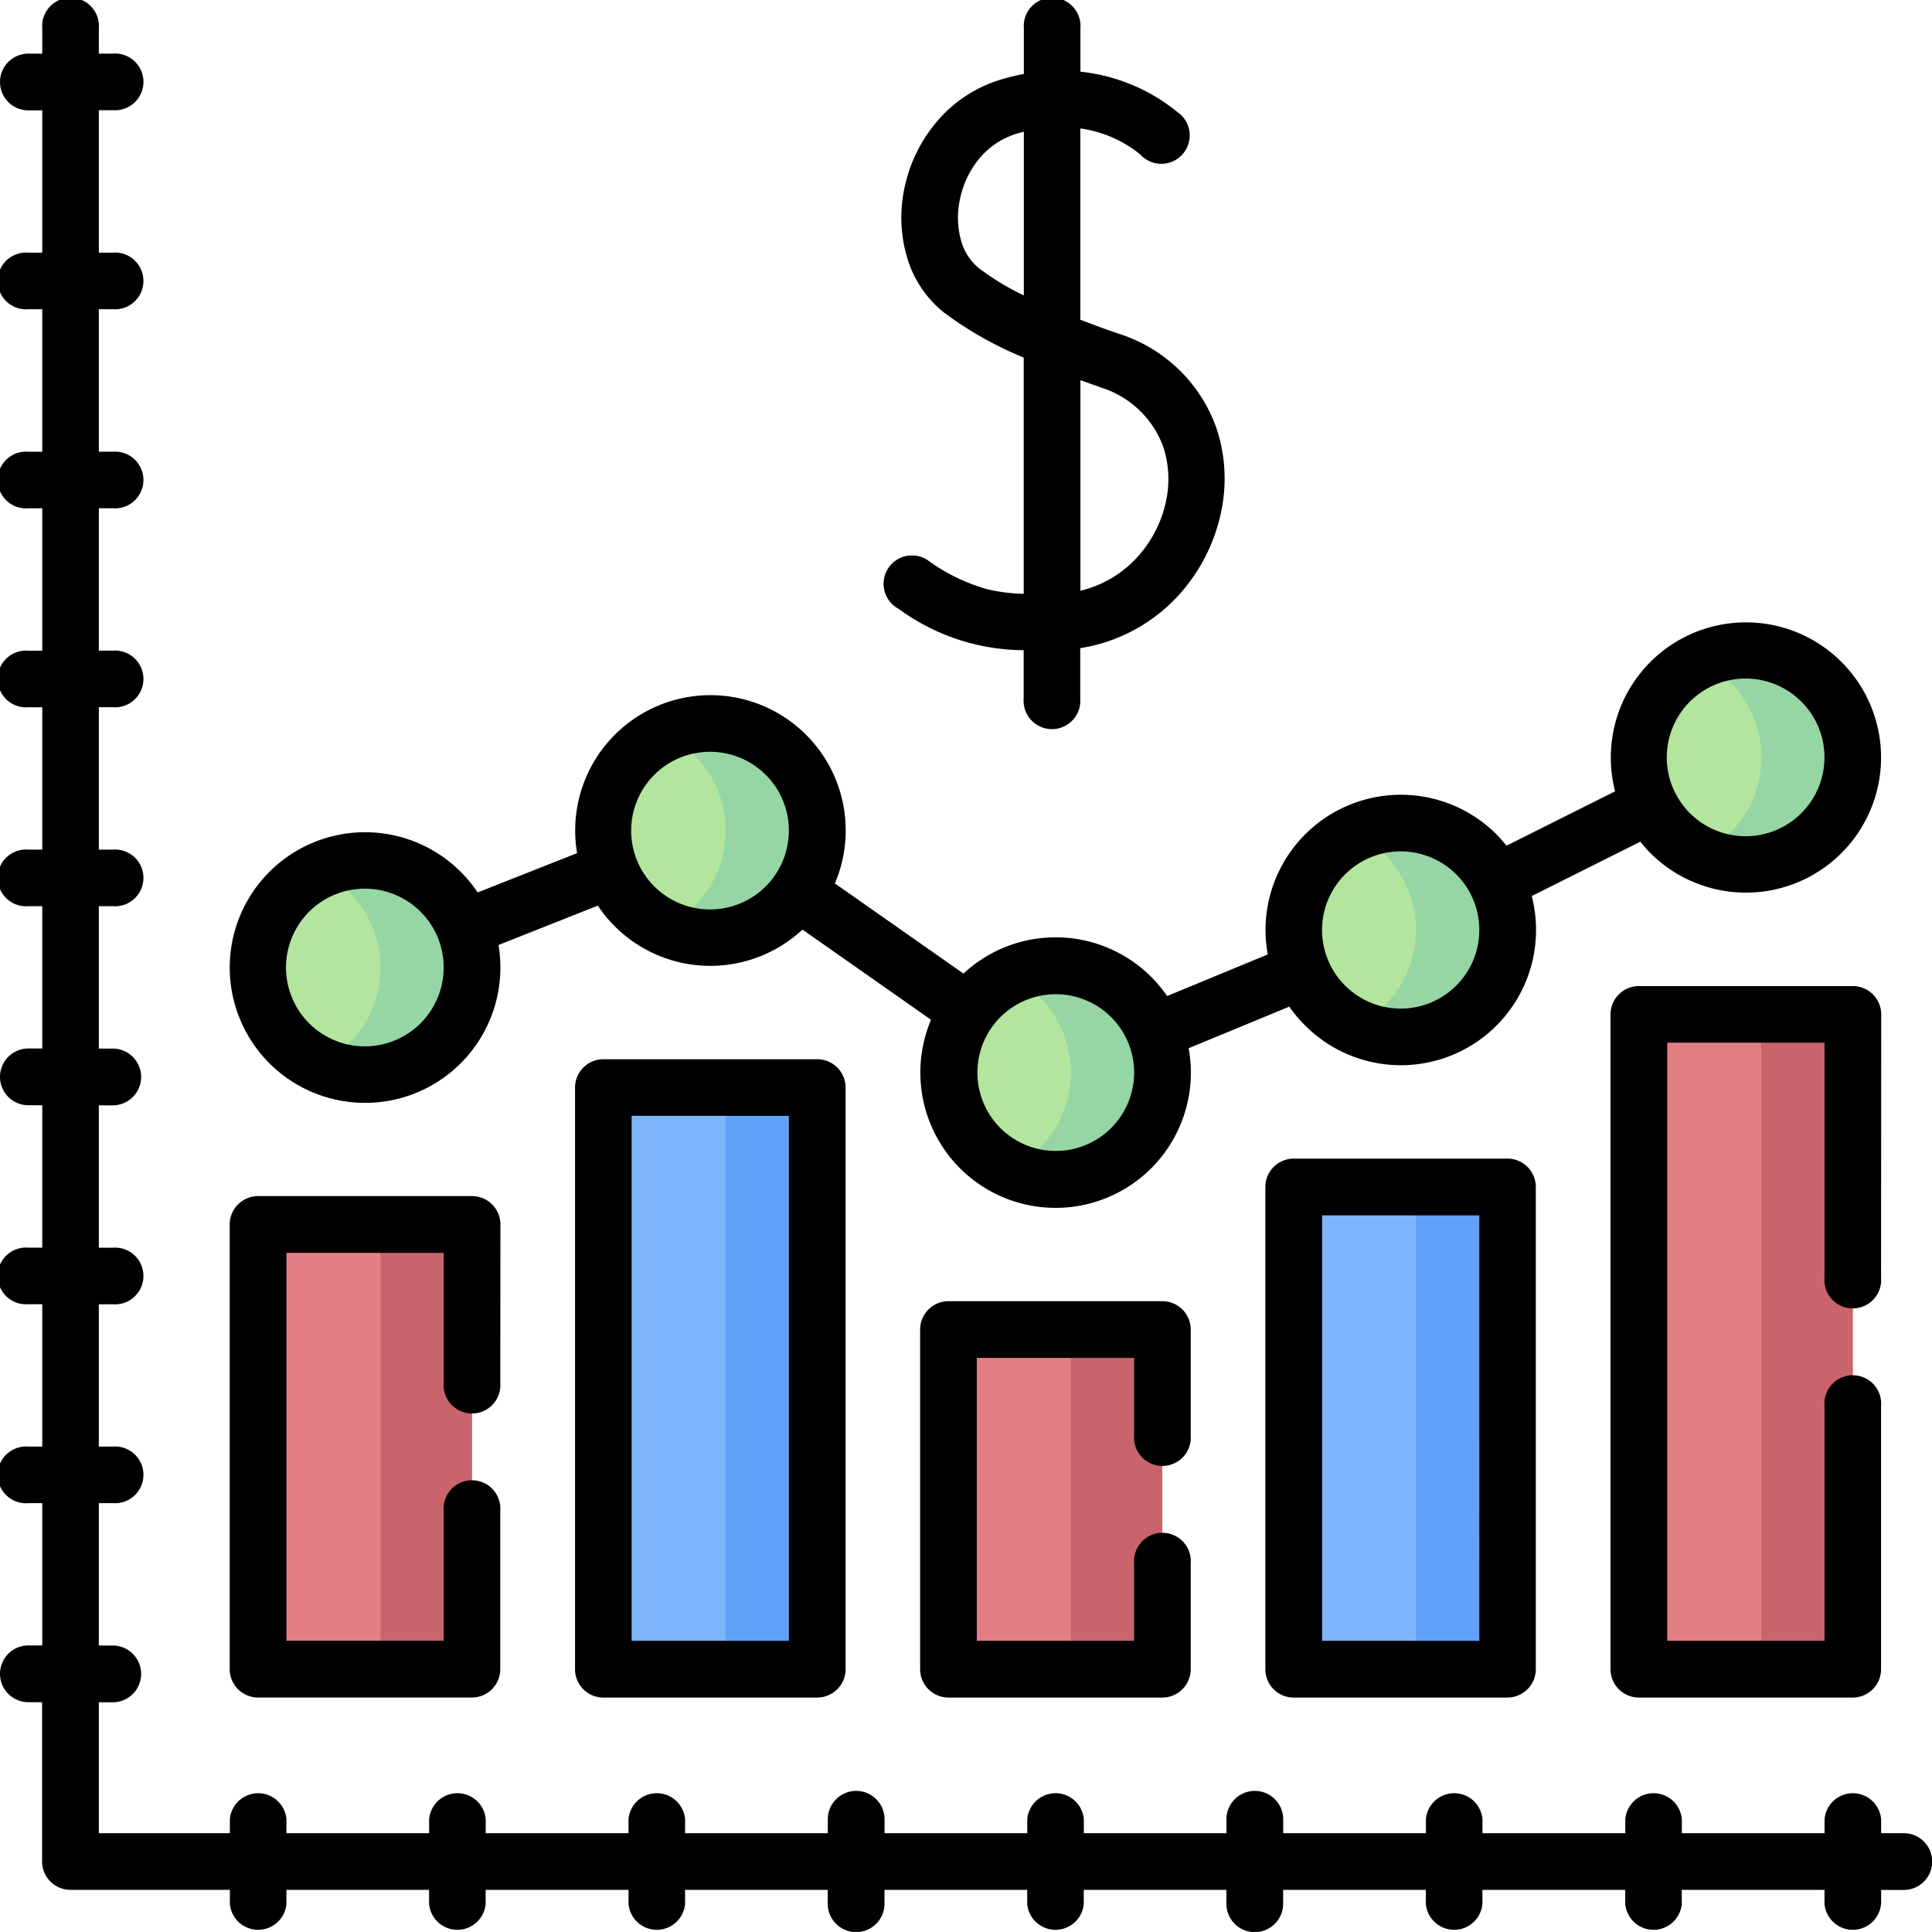 <svg xmlns="http://www.w3.org/2000/svg" width="61.263" height="61.262" viewBox="0 0 61.263 61.262"><g transform="translate(0)"><g transform="translate(8.184 20.625)"><path d="M343.783,329.854H348.7a.931.931,0,0,0,.929-.929V315.493a.933.933,0,0,0-.929-.929h-4.921a.933.933,0,0,0-.929.929v13.431A.931.931,0,0,0,343.783,329.854Z" transform="translate(-310.015 -297.551)" fill="#80b4fb" fill-rule="evenodd"/><path d="M160.83,306.672h4.925a.931.931,0,0,0,.929-.929V289.16a.931.931,0,0,0-.929-.929H160.83a.93.93,0,0,0-.926.929v16.582A.93.93,0,0,0,160.83,306.672Z" transform="translate(-148.955 -274.369)" fill="#80b4fb" fill-rule="evenodd"/><path d="M367.488,329.854h2.9a.931.931,0,0,0,.929-.929V315.493a.933.933,0,0,0-.929-.929h-2.9a.933.933,0,0,1,.929.929v13.431A.931.931,0,0,1,367.488,329.854Z" transform="translate(-331.701 -297.551)" fill="#61a2f9" fill-rule="evenodd"/><path d="M184.538,306.672h2.9a.931.931,0,0,0,.929-.929V289.16a.931.931,0,0,0-.929-.929h-2.9a.931.931,0,0,1,.929.929v16.582A.931.931,0,0,1,184.538,306.672Z" transform="translate(-170.642 -274.369)" fill="#61a2f9" fill-rule="evenodd"/><path d="M435.259,289.6h4.925a.933.933,0,0,0,.929-.929v-18.9a.933.933,0,0,0-.929-.929h-4.925a.933.933,0,0,0-.929.929v18.9A.933.933,0,0,0,435.259,289.6Z" transform="translate(-390.545 -257.298)" fill="#e27f84" fill-rule="evenodd"/><path d="M69.329,338.614h4.925a.933.933,0,0,0,.929-.929V325.443a.933.933,0,0,0-.929-.929H69.329a.933.933,0,0,0-.929.929v12.241A.933.933,0,0,0,69.329,338.614Z" transform="translate(-68.4 -306.31)" fill="#e27f84" fill-rule="evenodd"/><path d="M252.308,363.12h4.921a.931.931,0,0,0,.929-.929v-8.91a.933.933,0,0,0-.929-.929h-4.921a.933.933,0,0,0-.929.929v8.91A.931.931,0,0,0,252.308,363.12Z" transform="translate(-229.485 -330.816)" fill="#e27f84" fill-rule="evenodd"/><path d="M458.992,289.6h2.9a.933.933,0,0,0,.929-.929v-18.9a.933.933,0,0,0-.929-.929h-2.9a.933.933,0,0,1,.929.929v18.9A.933.933,0,0,1,458.992,289.6Z" transform="translate(-412.256 -257.298)" fill="#c9646d" fill-rule="evenodd"/><path d="M93.062,338.614h2.9a.933.933,0,0,0,.929-.929V325.443a.933.933,0,0,0-.929-.929h-2.9a.933.933,0,0,1,.929.929v12.241A.933.933,0,0,1,93.062,338.614Z" transform="translate(-90.111 -306.31)" fill="#c9646d" fill-rule="evenodd"/><path d="M276.013,363.12h2.9a.931.931,0,0,0,.929-.929v-8.91a.933.933,0,0,0-.929-.929h-2.9a.933.933,0,0,1,.929.929v8.91A.931.931,0,0,1,276.013,363.12Z" transform="translate(-251.171 -330.816)" fill="#c9646d" fill-rule="evenodd"/><g transform="translate(0)"><path d="M437.722,172.377a3.39,3.39,0,1,1-3.392,3.392A3.393,3.393,0,0,1,437.722,172.377Z" transform="translate(-390.545 -172.377)" fill="#b3e59f" fill-rule="evenodd"/><path d="M71.793,228.051a3.392,3.392,0,1,1-3.392,3.392A3.393,3.393,0,0,1,71.793,228.051Z" transform="translate(-68.401 -221.389)" fill="#b3e59f" fill-rule="evenodd"/><path d="M163.293,191.766a3.392,3.392,0,1,1-3.388,3.392A3.393,3.393,0,0,1,163.293,191.766Z" transform="translate(-148.956 -189.446)" fill="#b3e59f" fill-rule="evenodd"/><path d="M254.767,255.915a3.39,3.39,0,1,1-3.388,3.388A3.388,3.388,0,0,1,254.767,255.915Z" transform="translate(-229.485 -245.919)" fill="#b3e59f" fill-rule="evenodd"/><path d="M346.246,218.128a3.39,3.39,0,1,1-3.392,3.388A3.387,3.387,0,0,1,346.246,218.128Z" transform="translate(-310.015 -212.654)" fill="#b3e59f" fill-rule="evenodd"/></g><path d="M452,172.377a3.39,3.39,0,1,1-1.452,6.455,3.39,3.39,0,0,0,0-6.129A3.41,3.41,0,0,1,452,172.377Z" transform="translate(-404.819 -172.377)" fill="#95d6a4" fill-rule="evenodd"/><path d="M86.067,228.051a3.392,3.392,0,1,1-1.452,6.458,3.39,3.39,0,0,0,0-6.129,3.364,3.364,0,0,1,1.452-.329Z" transform="translate(-82.675 -221.389)" fill="#95d6a4" fill-rule="evenodd"/><path d="M177.543,191.766a3.392,3.392,0,1,1-1.452,6.455,3.39,3.39,0,0,0,0-6.129A3.408,3.408,0,0,1,177.543,191.766Z" transform="translate(-163.205 -189.446)" fill="#95d6a4" fill-rule="evenodd"/><path d="M269.017,255.915a3.39,3.39,0,1,1-1.452,6.455,3.39,3.39,0,0,0,0-6.129A3.361,3.361,0,0,1,269.017,255.915Z" transform="translate(-243.734 -245.919)" fill="#95d6a4" fill-rule="evenodd"/><path d="M360.521,218.128a3.39,3.39,0,0,1,0,6.78,3.348,3.348,0,0,1-1.452-.326,3.393,3.393,0,0,0,0-6.129A3.349,3.349,0,0,1,360.521,218.128Z" transform="translate(-324.29 -212.654)" fill="#95d6a4" fill-rule="evenodd"/></g><path d="M37.357,3.568a.9.9,0,1,1-1.2,1.329,3.858,3.858,0,0,0-1.9-.824v6.065c.383.146.787.3,1.218.444a4.825,4.825,0,0,1,3.1,3,5.068,5.068,0,0,1,.163,2.568,5.625,5.625,0,0,1-1.068,2.371,5.353,5.353,0,0,1-3.416,2.032v1.594a.9.9,0,1,1-1.794,0v-1.53A6.75,6.75,0,0,1,28.5,19.309a.9.9,0,1,1,.98-1.5,5.908,5.908,0,0,0,1.825.875,5.577,5.577,0,0,0,1.157.146V11.339a11.556,11.556,0,0,1-2.523-1.425,3.485,3.485,0,0,1-1.18-1.764,4.477,4.477,0,0,1-.088-2.143A4.735,4.735,0,0,1,29.59,4a4.275,4.275,0,0,1,2.154-1.479,6.976,6.976,0,0,1,.722-.176V.9A.9.9,0,1,1,34.26.9V2.273a5.821,5.821,0,0,1,3.1,1.3ZM15.144,28.3,18.3,27.053a4.161,4.161,0,0,1-.061-.716,4.289,4.289,0,1,1,8.235,1.676l4.077,2.859a4.287,4.287,0,0,1,5.953.105,4.338,4.338,0,0,1,.505.607L40.2,30.265a4.493,4.493,0,0,1-.071-.777,4.291,4.291,0,0,1,7.323-3.032c.112.115.217.234.319.36l3.443-1.723a4.322,4.322,0,0,1-.136-1.075,4.285,4.285,0,1,1,1.255,3.032,4.543,4.543,0,0,1-.319-.36l-3.443,1.723a4.324,4.324,0,0,1,.136,1.075,4.286,4.286,0,0,1-7.319,3.032,4.113,4.113,0,0,1-.505-.6l-3.192,1.319a4.15,4.15,0,0,1,.071.773,4.289,4.289,0,0,1-8.578,0,4.31,4.31,0,0,1,.339-1.676l-4.077-2.859a4.287,4.287,0,0,1-5.953-.105,4.3,4.3,0,0,1-.536-.655l-3.148,1.248a4.523,4.523,0,0,1,.058.716,4.291,4.291,0,1,1-.719-2.378Zm41.98-6.048a2.5,2.5,0,1,0,.729,1.764A2.486,2.486,0,0,0,57.125,22.253ZM13.34,28.915a2.5,2.5,0,1,0,.729,1.764,2.486,2.486,0,0,0-.729-1.764Zm10.945-4.341a2.5,2.5,0,1,0,.729,1.764A2.486,2.486,0,0,0,24.285,24.573ZM35.23,32.249a2.485,2.485,0,1,0,.733,1.76A2.483,2.483,0,0,0,35.23,32.249Zm10.949-4.521a2.493,2.493,0,1,0,.729,1.76A2.489,2.489,0,0,0,46.179,27.728ZM59.648,40.515a.9.9,0,1,1-1.794,0V33.063H52.868V52.03h4.986V44.582a.9.9,0,1,1,1.794,0v8.347a.9.9,0,0,1-.9.9H51.969a.9.9,0,0,1-.9-.9V32.168a.9.9,0,0,1,.9-.9h6.784a.9.9,0,0,1,.9.9ZM41.923,52.03h4.986V38.538H41.923Zm5.881,1.8h-6.78a.9.9,0,0,1-.9-.9V37.639a.9.9,0,0,1,.9-.9H47.8a.9.9,0,0,1,.9.9v15.29A.9.9,0,0,1,47.8,53.828ZM37.757,45.511a.9.9,0,1,1-1.794,0V43.059H30.974V52.03h4.989V49.578a.9.9,0,1,1,1.794,0v3.351a.9.9,0,0,1-.9.9h-6.78a.9.9,0,0,1-.9-.9V42.16a.9.9,0,0,1,.9-.9h6.78a.9.9,0,0,1,.9.9ZM20.029,52.03h4.986V35.383H20.029Zm5.885,1.8h-6.78a.9.9,0,0,1-.9-.9V34.488a.9.9,0,0,1,.9-.9h6.78a.9.9,0,0,1,.9.9V52.929A.9.9,0,0,1,25.913,53.828Zm-10.05-9.982a.9.9,0,1,1-1.794,0V39.728H9.083v12.3h4.986V47.912a.9.9,0,1,1,1.794,0v5.016a.9.9,0,0,1-.9.9H8.184a.9.9,0,0,1-.9-.9v-14.1a.9.9,0,0,1,.9-.9h6.784a.9.9,0,0,1,.9.9ZM59.648,60.367a.9.9,0,0,1-1.794,0v-.441H53.329v.441a.9.9,0,0,1-1.794,0v-.441H47.007v.441a.9.9,0,0,1-1.794,0v-.441H40.688v.441a.9.9,0,0,1-1.8,0v-.441H34.366v.441a.9.9,0,0,1-1.794,0v-.441H28.047v.441a.9.9,0,0,1-1.8,0v-.441H21.724v.441a.9.9,0,0,1-1.794,0v-.441H15.4v.441a.9.9,0,0,1-1.794,0v-.441H9.083v.441a.9.9,0,0,1-1.794,0v-.441H2.235a.9.9,0,0,1-.9-.9v-5.05H.9a.9.9,0,0,1,0-1.8H1.34V47.665H.9a.9.9,0,1,1,0-1.794H1.34V41.356H.9a.9.9,0,1,1,0-1.794H1.34V35.047H.9a.9.9,0,0,1,0-1.8H1.34V28.735H.9a.9.9,0,1,1,0-1.794H1.34V22.427H.9a.9.9,0,1,1,0-1.794H1.34V16.118H.9a.9.9,0,1,1,0-1.794H1.34V9.806H.9a.9.9,0,1,1,0-1.794H1.34V3.5H.9A.9.9,0,1,1,.9,1.7H1.34V.9A.9.9,0,1,1,3.134.9v.8h.441a.9.9,0,1,1,0,1.794H3.134V8.011h.441a.9.9,0,1,1,0,1.794H3.134v4.518h.441a.9.9,0,1,1,0,1.794H3.134v4.515h.441a.9.9,0,1,1,0,1.794H3.134v4.515h.441a.9.9,0,1,1,0,1.794H3.134V33.25h.441a.9.9,0,0,1,0,1.8H3.134v4.514h.441a.9.9,0,1,1,0,1.794H3.134V45.87h.441a.9.9,0,1,1,0,1.794H3.134v4.515h.441a.9.9,0,0,1,0,1.8H3.134v4.151H7.289v-.441a.9.9,0,0,1,1.794,0v.441h4.525v-.441a.9.9,0,0,1,1.794,0v.441H19.93v-.441a.9.9,0,0,1,1.794,0v.441h4.525v-.441a.9.9,0,0,1,1.8,0v.441h4.525v-.441a.9.9,0,0,1,1.794,0v.441H38.89v-.441a.9.9,0,0,1,1.8,0v.441h4.525v-.441a.9.9,0,0,1,1.794,0v.441h4.528v-.441a.9.9,0,0,1,1.794,0v.441h4.525v-.441a.9.9,0,0,1,1.794,0v.441h.719a.9.9,0,0,1,0,1.8h-.719v.441ZM32.466,4.175c-.068.017-.139.037-.21.058A2.5,2.5,0,0,0,31,5.094a2.948,2.948,0,0,0-.566,1.255,2.7,2.7,0,0,0,.044,1.289,1.7,1.7,0,0,0,.566.868,8.244,8.244,0,0,0,1.421.862Zm2.415,8.1c-.214-.075-.417-.146-.621-.221v6.678a3.555,3.555,0,0,0,2-1.3,3.763,3.763,0,0,0,.726-1.6,3.291,3.291,0,0,0-.1-1.665,3.075,3.075,0,0,0-2-1.886Z"/></g></svg>